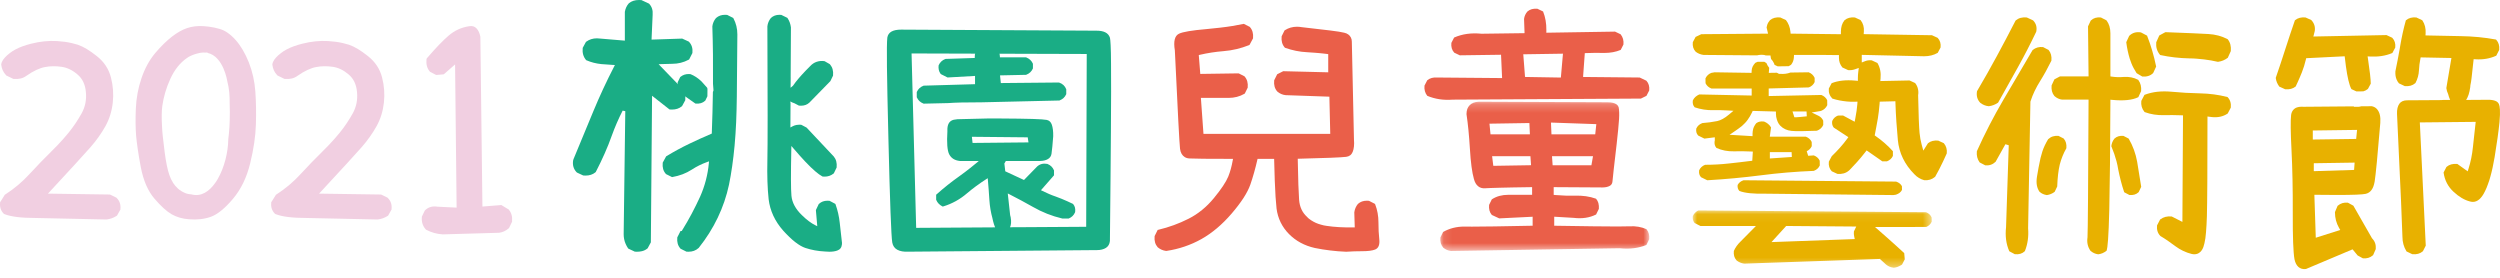 <?xml version="1.0" encoding="UTF-8"?>
<svg width="288px" height="32px" viewBox="0 0 288 32" version="1.1" xmlns="http://www.w3.org/2000/svg" xmlns:xlink="http://www.w3.org/1999/xlink">
    <title>Group 24</title>
    <defs>
        <polygon id="path-1" points="0.104 0.217 24.18 0.217 24.18 17.414 0.104 17.414"></polygon>
        <polygon id="path-3" points="0 0.066 27.534 0.066 27.534 6.668 0 6.668"></polygon>
    </defs>
    <g id="2021桃園兒童節" stroke="none" stroke-width="1" fill="none" fill-rule="evenodd">
        <g id="01_index" transform="translate(-40, -22)">
            <g id="Group-24" transform="translate(40, 22)">
                <g id="Group-20" transform="translate(66, 0)" fill="#1AAD85">
                    <path d="M12.065,9.505 C12.022,9.969 12.123,10.363 12.363,10.69 L12.38,10.717 L12.399,10.729 L14.103,11.924 L14.147,11.933 C14.585,11.974 14.945,11.867 15.222,11.613 L15.249,11.593 L15.492,11.09 C15.495,10.825 15.498,10.561 15.5,10.299 L15.483,10.145 L15.449,10.091 L14.791,9.355 L14.778,9.355 L14.729,9.301 C14.361,8.965 13.964,8.708 13.556,8.546 L13.535,8.54 C13.458,8.533 13.393,8.529 13.332,8.529 C12.972,8.529 12.665,8.634 12.393,8.85 L12.362,8.874 L12.065,9.486 L12.065,9.505 Z" id="Fill-1"></path>
                    <path d="M12.57,12.23 L12.945,11.542 L12.945,11.523 C12.998,11.005 12.873,10.562 12.575,10.195 L12.566,10.187 L9.875,7.401 L10.205,7.384 C10.602,7.362 11.013,7.351 11.429,7.351 C12.115,7.351 12.755,7.193 13.331,6.88 L13.381,6.853 L13.412,6.805 L13.766,6.106 C13.82,5.569 13.692,5.155 13.378,4.825 L13.354,4.795 L12.595,4.447 L12.54,4.447 L9.058,4.563 L9.184,1.711 C9.227,1.191 9.099,0.781 8.795,0.45 L8.773,0.421 L7.894,0.011 L7.874,0.011 C7.775,0.004 7.692,0 7.612,0 C7.14,0 6.762,0.121 6.458,0.37 L6.431,0.394 C6.201,0.656 6.047,0.985 5.982,1.364 L5.982,4.682 L3.175,4.446 C3.028,4.426 2.894,4.416 2.765,4.416 C2.301,4.416 1.89,4.544 1.545,4.796 L1.503,4.825 L1.484,4.858 L1.127,5.517 L1.127,5.535 C1.072,6.086 1.195,6.529 1.504,6.902 L1.529,6.934 L1.574,6.95 C2.101,7.178 2.67,7.323 3.275,7.384 C3.711,7.426 4.156,7.458 4.599,7.478 L4.838,7.489 L4.735,7.69 C3.874,9.357 3.076,11.075 2.362,12.795 C1.633,14.569 0.876,16.396 0.049,18.379 L0.049,18.417 L0.027,18.459 C-0.061,19.012 0.068,19.463 0.42,19.838 L0.484,19.887 L1.186,20.216 L1.207,20.216 C1.303,20.223 1.382,20.227 1.459,20.227 C1.908,20.227 2.288,20.102 2.588,19.856 L2.64,19.798 C2.819,19.444 2.994,19.094 3.163,18.75 C3.337,18.395 3.5,18.043 3.648,17.703 C3.792,17.369 3.938,17.025 4.092,16.651 C4.228,16.315 4.359,15.97 4.49,15.596 C4.831,14.647 5.248,13.688 5.729,12.743 L6.033,12.808 L5.846,26.987 C5.846,27.183 5.865,27.372 5.902,27.551 C5.938,27.732 5.996,27.915 6.073,28.095 C6.15,28.271 6.243,28.442 6.35,28.602 L6.373,28.63 L6.433,28.663 L7.135,28.992 L7.156,28.992 C7.24,28.997 7.31,29 7.379,29 C7.588,29 7.784,28.978 7.961,28.934 C8.195,28.876 8.395,28.777 8.571,28.633 L8.605,28.611 L8.979,27.917 L8.979,27.872 L9.118,11.031 L11.12,12.603 L11.182,12.612 C11.252,12.619 11.333,12.622 11.411,12.622 C11.864,12.622 12.233,12.501 12.538,12.252 L12.57,12.23 Z" id="Fill-3"></path>
                    <path d="M18.468,2.068 L17.77,1.717 L17.752,1.717 C17.666,1.709 17.593,1.706 17.523,1.706 C17.109,1.706 16.774,1.824 16.497,2.068 L16.472,2.093 C16.364,2.219 16.271,2.368 16.2,2.53 C16.129,2.689 16.084,2.855 16.063,3.039 L16.063,3.077 C16.132,5.168 16.157,7.382 16.137,9.652 L16.187,10.314 L16.188,10.445 L16.126,10.594 C16.104,12.116 16.062,13.698 16.001,15.297 L15.998,15.389 L15.913,15.425 C15.055,15.792 14.205,16.177 13.387,16.571 C12.494,17.001 11.625,17.473 10.803,17.975 L10.748,18.008 L10.725,18.039 L10.344,18.74 L10.344,18.768 C10.295,19.293 10.411,19.699 10.697,20.022 L10.718,20.052 L11.419,20.402 L11.465,20.394 C11.865,20.324 12.258,20.217 12.634,20.076 C13.006,19.935 13.369,19.752 13.71,19.531 C14.234,19.185 14.825,18.894 15.465,18.663 L15.68,18.586 L15.659,18.812 C15.535,20.143 15.196,21.437 14.651,22.66 C14.351,23.315 14.026,23.973 13.685,24.617 C13.345,25.26 12.972,25.908 12.576,26.543 L12.533,26.612 L12.399,26.612 L12.348,26.706 L12.023,27.349 L12.023,27.366 C11.974,27.89 12.089,28.296 12.376,28.622 L12.396,28.65 L12.424,28.664 L13.078,28.99 L13.089,28.99 C13.173,28.997 13.244,29 13.312,29 C13.773,29 14.152,28.862 14.47,28.577 L14.5,28.548 C16.248,26.354 17.42,23.904 17.983,21.268 C18.117,20.609 18.24,19.896 18.346,19.15 C18.452,18.419 18.547,17.612 18.627,16.752 C18.704,15.9 18.764,14.998 18.805,14.074 C18.845,13.125 18.871,12.129 18.882,11.115 C18.92,7.185 18.944,4.618 18.944,3.962 C18.944,3.298 18.793,2.679 18.496,2.121 L18.468,2.068 Z" id="Fill-5"></path>
                    <path d="M30.977,27.799 C30.935,27.447 30.895,27.096 30.857,26.733 C30.817,26.373 30.778,26.018 30.738,25.668 C30.661,24.937 30.499,24.225 30.257,23.55 L30.233,23.492 L30.171,23.455 L29.562,23.133 L29.544,23.133 C29.461,23.126 29.392,23.123 29.326,23.123 C28.931,23.123 28.611,23.24 28.348,23.484 L28.32,23.506 L27.994,24.192 L27.994,24.258 L28.15,26.058 L27.932,25.952 C27.436,25.708 26.906,25.309 26.357,24.765 C25.645,24.075 25.247,23.33 25.174,22.553 C25.105,21.817 25.099,20.01 25.159,17.183 L25.167,16.817 L25.401,17.089 C25.934,17.712 26.39,18.221 26.794,18.648 C27.202,19.079 27.574,19.439 27.9,19.72 C28.225,20.001 28.505,20.203 28.732,20.322 L28.757,20.337 L28.774,20.337 C28.859,20.345 28.928,20.348 28.997,20.348 C29.384,20.348 29.729,20.23 30.023,19.995 L30.056,19.968 L30.382,19.293 L30.382,19.275 C30.428,18.754 30.319,18.35 30.05,18.027 L26.914,14.695 L26.306,14.374 L26.288,14.374 C26.208,14.367 26.141,14.363 26.077,14.363 C25.964,14.363 25.852,14.374 25.745,14.396 C25.576,14.429 25.411,14.489 25.259,14.574 L25.054,14.688 L25.069,11.849 C25.062,11.838 25.057,11.826 25.051,11.815 L25.053,11.688 C25.179,11.768 25.337,11.842 25.534,11.903 L26.034,12.166 L26.051,12.166 C26.135,12.174 26.205,12.178 26.272,12.178 C26.656,12.178 26.97,12.065 27.23,11.832 L29.66,9.345 L29.968,8.709 L29.968,8.689 C30.015,8.167 29.904,7.762 29.632,7.44 L29.584,7.386 L29.019,7.062 L28.937,7.038 C28.629,7.001 28.335,7.031 28.062,7.126 C27.789,7.221 27.545,7.385 27.335,7.614 C26.957,7.989 26.635,8.323 26.374,8.612 C26.112,8.901 25.875,9.179 25.67,9.44 C25.551,9.592 25.445,9.737 25.356,9.871 L25.356,9.872 C25.282,9.932 25.178,10.018 25.074,10.111 L25.077,9.785 C25.078,9.783 25.079,9.782 25.08,9.781 L25.08,9.78 L25.081,9.466 L25.089,8.923 C25.087,8.924 25.086,8.925 25.084,8.925 L25.115,3.16 C25.067,2.764 24.936,2.403 24.725,2.088 L24.704,2.058 L24.673,2.042 L24.01,1.717 C23.927,1.709 23.858,1.706 23.793,1.706 C23.398,1.706 23.079,1.824 22.814,2.067 L22.792,2.091 C22.689,2.216 22.599,2.365 22.531,2.528 C22.464,2.685 22.421,2.855 22.402,3.035 L22.402,3.057 C22.441,11.602 22.441,16.794 22.402,18.489 C22.363,20.193 22.412,21.696 22.548,22.957 C22.626,23.609 22.806,24.245 23.084,24.845 C23.362,25.447 23.748,26.029 24.229,26.573 C25.205,27.654 26.062,28.322 26.775,28.562 C27.471,28.794 28.225,28.932 29.018,28.972 C29.208,28.991 29.384,29 29.545,29 C29.901,29 30.205,28.954 30.451,28.864 C30.779,28.744 30.955,28.513 30.989,28.159 C31.007,28.043 31.002,27.926 30.977,27.799" id="Fill-7"></path>
                    <path d="M40.36,11.922 L40.4,11.941 L40.428,11.941 L43.269,11.875 C43.954,11.816 45.248,11.786 47.102,11.786 L56.045,11.578 L56.077,11.563 C56.429,11.423 56.667,11.2 56.814,10.879 L56.833,10.842 L56.833,10.294 L56.825,10.27 C56.68,9.898 56.414,9.649 56.013,9.512 L55.992,9.505 L55.952,9.505 L49.296,9.568 L49.201,8.684 L52.206,8.62 L52.238,8.604 C52.413,8.537 52.556,8.449 52.682,8.329 C52.807,8.212 52.903,8.079 52.972,7.922 L52.993,7.882 L52.993,7.346 L52.977,7.316 C52.903,7.149 52.808,7.016 52.682,6.899 C52.557,6.78 52.414,6.692 52.247,6.627 L52.206,6.607 L49.193,6.607 L49.185,6.473 C49.176,6.287 49.141,6.109 49.081,5.946 C49.021,5.784 48.936,5.632 48.827,5.494 L48.802,5.461 L48.77,5.447 L48.096,5.129 L48.078,5.129 C47.986,5.121 47.91,5.118 47.836,5.118 C47.413,5.118 47.037,5.233 46.717,5.461 L46.69,5.488 C46.621,5.561 46.562,5.637 46.513,5.716 C46.464,5.795 46.421,5.878 46.388,5.964 C46.353,6.054 46.328,6.146 46.314,6.238 C46.299,6.341 46.292,6.441 46.292,6.543 L46.292,6.678 L42.918,6.788 L42.885,6.804 C42.709,6.872 42.566,6.961 42.439,7.08 C42.317,7.194 42.219,7.332 42.149,7.487 L42.127,7.553 C42.108,7.726 42.115,7.891 42.15,8.046 C42.183,8.202 42.248,8.35 42.345,8.487 L42.376,8.523 L42.415,8.552 L43.153,8.922 L43.22,8.922 L46.324,8.747 L46.324,9.698 L40.401,9.868 L40.368,9.883 C40.017,10.023 39.779,10.246 39.631,10.568 L39.611,10.605 L39.611,11.203 L39.628,11.234 C39.779,11.562 40.017,11.785 40.36,11.922" id="Fill-9"></path>
                    <path d="M59.129,26.126 L51.166,26.176 C50.936,26.174 50.653,26.176 50.357,26.178 C50.477,25.91 50.522,25.538 50.43,25.028 C50.414,24.935 50.392,24.856 50.368,24.783 L50.095,22.286 L50.333,22.407 C51.209,22.853 52.103,23.332 52.988,23.834 C54.04,24.44 55.173,24.889 56.354,25.167 L56.398,25.178 L57.103,25.178 L57.135,25.163 C57.466,25.023 57.693,24.802 57.834,24.483 L57.858,24.409 C57.902,24.05 57.831,23.762 57.641,23.53 L57.613,23.493 L57.582,23.478 C57.354,23.366 57.15,23.27 56.955,23.185 C56.736,23.088 56.517,22.993 56.304,22.905 C56.073,22.811 55.855,22.728 55.64,22.65 C55.37,22.559 55.102,22.456 54.845,22.344 C54.577,22.228 54.32,22.109 54.084,21.993 L53.919,21.912 L55.422,20.195 L55.422,19.628 L55.406,19.598 C55.338,19.435 55.243,19.298 55.125,19.18 C55.005,19.062 54.865,18.971 54.71,18.908 L54.655,18.882 C54.195,18.796 53.813,18.89 53.49,19.17 L51.962,20.735 L49.809,19.735 L49.702,18.838 L49.875,18.544 L53.841,18.544 C54.199,18.536 54.502,18.459 54.735,18.316 C54.957,18.18 55.087,17.987 55.132,17.724 C55.165,17.477 55.198,17.196 55.229,16.893 C55.264,16.574 55.297,16.182 55.33,15.694 L55.33,15.688 C55.34,15.139 55.285,14.692 55.168,14.357 C55.061,14.05 54.869,13.873 54.58,13.813 C54.345,13.765 53.796,13.728 52.95,13.702 C52.072,13.676 50.821,13.658 49.234,13.65 C48.785,13.646 48.366,13.645 47.972,13.645 L47.949,13.645 L44.297,13.734 C44.103,13.752 43.953,13.773 43.863,13.796 C43.338,13.929 43.102,14.358 43.14,15.105 L43.14,15.113 L43.14,15.121 C43.059,16.446 43.127,17.335 43.34,17.761 C43.574,18.222 43.978,18.479 44.575,18.544 L46.761,18.544 L46.462,18.794 C46.247,18.973 46.04,19.143 45.827,19.311 C45.577,19.51 45.369,19.672 45.169,19.821 C44.925,20.005 44.705,20.167 44.497,20.315 C43.595,20.953 42.723,21.647 41.906,22.379 L41.845,22.431 L41.845,23.014 L41.86,23.044 C41.932,23.213 42.021,23.347 42.136,23.464 C42.254,23.586 42.395,23.689 42.553,23.771 L42.606,23.793 L42.683,23.774 C43.678,23.47 44.599,22.961 45.412,22.259 C46.079,21.693 46.81,21.155 47.585,20.658 L47.786,20.528 L47.807,20.765 C47.837,21.138 47.868,21.517 47.899,21.901 C47.927,22.245 47.952,22.617 47.977,23.04 C48.024,23.77 48.145,24.483 48.335,25.167 C48.334,25.168 48.332,25.169 48.332,25.169 C48.332,25.169 48.442,25.737 48.635,26.191 L39.542,26.249 L39.012,6.158 L59.192,6.219 L59.129,26.126 Z M46.04,16.467 L45.961,15.758 L52.393,15.821 L52.481,16.404 L46.04,16.467 Z M61.991,7.345 C61.987,6.418 61.972,5.702 61.946,5.217 C61.921,4.741 61.894,4.451 61.867,4.353 C61.691,3.784 61.149,3.515 60.221,3.534 L37.911,3.413 C37.88,3.412 37.851,3.412 37.823,3.412 C36.851,3.412 36.327,3.711 36.22,4.325 C36.17,4.756 36.155,5.886 36.176,7.676 C36.195,9.409 36.251,12.138 36.346,16.018 C36.519,23.243 36.669,27.255 36.79,27.945 C36.864,28.327 37.052,28.597 37.365,28.769 C37.689,28.947 38.126,29.023 38.659,28.994 L60.279,28.812 L60.351,28.813 C60.78,28.813 61.135,28.726 61.404,28.555 C61.673,28.382 61.823,28.124 61.862,27.765 L61.862,27.742 C61.889,25.392 61.912,23.055 61.931,20.79 C61.946,18.812 61.961,16.924 61.977,15.126 C61.992,13.233 62,11.75 62,10.592 C62,9.372 61.997,8.279 61.991,7.345 L61.991,7.345 Z" id="Fill-11"></path>
                </g>
                <g id="Group-21" transform="translate(133, 1)">
                    <path d="M25.798,24.631 C25.798,23.885 25.672,23.187 25.425,22.554 L25.398,22.493 L25.334,22.455 L24.701,22.132 L24.683,22.132 C24.599,22.124 24.527,22.121 24.46,22.121 C24.05,22.121 23.717,22.24 23.443,22.484 L23.422,22.506 C23.204,22.775 23.065,23.097 23.016,23.458 L23.016,23.495 L23.067,25.193 L22.922,25.195 C21.763,25.216 20.731,25.159 19.847,25.023 C19.737,25.013 19.616,24.993 19.498,24.965 C19.392,24.942 19.282,24.913 19.168,24.878 C19.064,24.848 18.964,24.815 18.865,24.785 C18.755,24.749 18.659,24.71 18.57,24.667 C18.484,24.627 18.394,24.581 18.305,24.534 C18.21,24.483 18.125,24.43 18.046,24.378 C17.969,24.325 17.891,24.269 17.812,24.211 C17.731,24.152 17.656,24.081 17.588,24.002 C17.302,23.743 17.081,23.447 16.931,23.12 C16.781,22.797 16.689,22.429 16.657,22.029 C16.626,21.616 16.597,21.028 16.572,20.281 C16.546,19.504 16.524,18.546 16.503,17.433 L16.501,17.288 L16.642,17.285 C19.661,17.213 21.489,17.14 22.074,17.068 C22.441,17.023 22.688,16.838 22.827,16.504 C22.975,16.143 23.025,15.663 22.977,15.079 L22.73,3.795 C22.73,3.617 22.696,3.463 22.623,3.323 C22.554,3.183 22.452,3.065 22.322,2.969 C22.191,2.873 22.031,2.805 21.848,2.768 C21.574,2.696 21.043,2.611 20.264,2.514 C19.448,2.411 18.343,2.283 16.984,2.132 C16.781,2.097 16.59,2.08 16.408,2.08 C15.907,2.08 15.445,2.211 15.035,2.469 L14.987,2.499 L14.959,2.546 L14.643,3.184 L14.643,3.201 C14.594,3.727 14.708,4.134 14.99,4.459 L15.019,4.496 L15.059,4.513 C15.462,4.655 15.879,4.771 16.291,4.855 C16.713,4.942 17.149,4.995 17.589,5.016 L18.511,5.079 C18.667,5.088 18.823,5.101 18.978,5.118 L19.429,5.164 C19.579,5.179 19.73,5.198 19.887,5.219 L20.012,5.235 L20.012,7.331 L14.864,7.203 L14.824,7.203 L14.132,7.555 L13.784,8.253 L13.784,8.272 C13.735,8.797 13.849,9.204 14.132,9.528 L14.152,9.55 C14.287,9.665 14.43,9.755 14.588,9.825 C14.744,9.895 14.913,9.941 15.089,9.961 L15.097,9.961 L20.145,10.137 L20.245,14.419 L5.639,14.419 L5.342,10.272 L8.287,10.272 C8.374,10.276 8.453,10.278 8.53,10.278 C9.202,10.278 9.814,10.12 10.348,9.809 L10.391,9.782 L10.42,9.736 L10.736,9.097 L10.736,9.08 C10.785,8.553 10.67,8.146 10.388,7.822 L10.367,7.792 L9.695,7.452 L9.652,7.452 L5.272,7.516 L5.099,5.343 L5.219,5.314 C6.105,5.108 7.024,4.966 7.953,4.891 C8.461,4.852 8.967,4.772 9.459,4.654 C9.947,4.537 10.428,4.385 10.889,4.201 L10.935,4.178 L10.975,4.117 L11.35,3.417 L11.35,3.388 C11.397,2.861 11.283,2.454 11.002,2.131 L10.98,2.1 L10.289,1.75 L10.227,1.759 C9.842,1.84 9.419,1.92 8.978,1.992 C8.547,2.063 8.082,2.127 7.56,2.187 C7.058,2.245 6.527,2.3 5.985,2.351 C4.322,2.493 3.26,2.672 2.828,2.881 C2.331,3.11 2.168,3.754 2.341,4.795 L2.343,4.812 C2.673,11.832 2.868,15.537 2.939,16.138 C2.968,16.367 3.029,16.562 3.12,16.718 C3.211,16.877 3.331,17.001 3.485,17.097 C3.64,17.193 3.818,17.244 4.03,17.254 C4.568,17.285 6.197,17.301 8.872,17.301 L9.043,17.301 L9.012,17.472 C8.886,18.177 8.713,18.804 8.497,19.335 C8.236,19.97 7.676,20.809 6.832,21.831 C5.987,22.857 5.007,23.654 3.919,24.201 C2.83,24.753 1.659,25.181 0.438,25.471 L0.364,25.488 L0.011,26.199 L0.011,26.217 C-0.038,26.742 0.077,27.149 0.358,27.473 L0.378,27.493 C0.648,27.719 0.964,27.857 1.318,27.906 L1.376,27.906 C2.811,27.692 4.161,27.234 5.39,26.548 C6.621,25.859 7.797,24.869 8.885,23.602 C9.427,22.972 9.884,22.37 10.247,21.813 C10.603,21.262 10.87,20.743 11.037,20.273 C11.338,19.406 11.61,18.443 11.845,17.414 L11.87,17.301 L13.781,17.301 L13.784,17.443 C13.806,18.404 13.828,19.154 13.853,19.803 C13.879,20.507 13.909,21.136 13.944,21.674 C13.98,22.218 14.019,22.674 14.059,23.027 C14.206,24.159 14.688,25.146 15.49,25.959 C16.285,26.764 17.289,27.305 18.472,27.568 C18.76,27.629 19.057,27.683 19.352,27.729 C19.644,27.775 19.946,27.816 20.245,27.853 C20.553,27.89 20.859,27.921 21.152,27.946 C21.486,27.973 21.785,27.991 22.066,28 L22.087,28 C22.698,27.959 23.324,27.938 23.948,27.938 C24.601,27.938 25.094,27.873 25.414,27.746 C25.808,27.585 25.965,27.192 25.892,26.544 C25.829,25.988 25.798,25.344 25.798,24.631" id="Fill-13" fill="#EA5F49"></path>
                    <path d="M47.053,5.184 L46.812,7.935 L42.683,7.865 L42.481,5.255 L47.053,5.184 Z M34.34,10.48 L34.36,10.479 L56.032,10.356 L56.672,10.041 L56.99,9.422 C57.035,8.959 56.93,8.594 56.669,8.308 L56.657,8.295 L55.893,7.93 L49.37,7.866 L49.569,5.122 L49.833,5.113 C50.118,5.103 50.416,5.095 50.724,5.09 C51.033,5.085 51.35,5.088 51.669,5.097 C51.723,5.099 51.778,5.099 51.833,5.099 C52.519,5.099 53.144,4.983 53.692,4.754 L53.705,4.748 L54.02,4.131 C54.066,3.672 53.962,3.288 53.7,2.957 L53.695,2.949 L53.051,2.642 L45.137,2.769 L45.141,2.474 C45.15,1.69 45.025,0.971 44.767,0.335 L44.76,0.323 L44.743,0.313 L44.113,0.01 C43.635,-0.034 43.258,0.069 42.963,0.321 L42.954,0.331 C42.849,0.45 42.763,0.584 42.698,0.728 C42.631,0.873 42.59,1.02 42.571,1.179 L42.571,1.209 L42.629,2.82 L37.667,2.886 L37.65,2.884 C36.497,2.768 35.448,2.914 34.531,3.319 L34.514,3.326 L34.197,3.942 C34.153,4.404 34.258,4.768 34.52,5.055 L34.532,5.069 L35.168,5.373 L39.92,5.307 L40.041,7.994 L32.571,7.93 C32.103,7.894 31.726,7.997 31.425,8.245 L31.417,8.252 L31.101,8.865 C31.056,9.325 31.161,9.709 31.421,10.039 L31.421,10.039 C31.865,10.225 32.33,10.355 32.812,10.429 C33.294,10.502 33.808,10.519 34.34,10.48 L34.34,10.48 Z" id="Fill-15" fill="#EA5F49"></path>
                    <g id="Group-19" transform="translate(32.818, 10.5)">
                        <mask id="mask-2" fill="white">
                            <use xlink:href="#path-1"></use>
                        </mask>
                        <g id="Clip-18"></g>
                        <path d="M12.973,6.497 L17.695,6.497 L17.513,7.537 L13.045,7.537 L12.973,6.497 Z M12.855,2.619 L18.078,2.801 L17.953,3.972 L12.911,3.972 L12.855,2.619 Z M6.21,7.604 L6.073,6.497 L10.487,6.497 L10.559,7.532 L6.21,7.604 Z M5.889,3.972 L5.769,2.748 L10.368,2.673 L10.426,3.972 L5.889,3.972 Z M23.851,14.9 L23.843,14.897 C23.26,14.64 22.614,14.531 21.923,14.571 C21.694,14.585 21.239,14.592 20.535,14.592 C19.149,14.592 16.787,14.563 13.515,14.508 L13.228,14.502 L13.228,13.465 L15.469,13.597 C16.43,13.716 17.297,13.588 18.047,13.212 L18.056,13.203 L18.37,12.562 C18.388,12.327 18.371,12.103 18.317,11.901 C18.265,11.711 18.178,11.547 18.05,11.398 L18.036,11.389 C17.668,11.257 17.281,11.162 16.881,11.106 C16.486,11.052 16.074,11.028 15.659,11.038 C14.93,11.059 14.177,11.038 13.434,10.973 L13.167,10.95 L13.167,10.059 L18.696,10.093 C18.726,10.094 18.751,10.094 18.775,10.094 C19.117,10.094 19.401,10.034 19.62,9.914 C19.815,9.808 19.916,9.647 19.938,9.408 C19.958,9.191 20.002,8.762 20.088,7.972 C20.172,7.202 20.285,6.226 20.424,5.071 C20.569,3.778 20.661,2.817 20.697,2.218 C20.731,1.644 20.716,1.186 20.651,0.857 C20.596,0.695 20.42,0.28 19.352,0.28 L4.54,0.217 C4.088,0.235 3.742,0.367 3.491,0.617 C3.245,0.863 3.124,1.197 3.124,1.638 L3.124,1.663 C3.291,2.761 3.422,4.101 3.515,5.647 C3.608,7.209 3.763,8.375 3.975,9.114 C4.076,9.496 4.234,9.769 4.458,9.953 C4.673,10.13 4.932,10.207 5.245,10.19 C5.401,10.18 5.623,10.169 5.908,10.158 C6.192,10.147 6.548,10.136 6.979,10.126 C7.407,10.115 7.905,10.104 8.469,10.093 C9.034,10.083 9.671,10.073 10.382,10.062 L10.68,10.056 L10.68,10.941 L7.941,10.941 C7.583,10.941 7.241,10.984 6.926,11.068 C6.618,11.15 6.328,11.28 6.062,11.452 L6.035,11.472 L5.726,12.106 C5.68,12.584 5.783,12.961 6.038,13.259 L6.064,13.274 L6.892,13.658 L10.742,13.468 L10.742,14.501 L10.454,14.508 C7.191,14.575 4.998,14.609 3.752,14.609 C3.437,14.609 3.185,14.607 2.998,14.603 C2.955,14.602 2.914,14.601 2.872,14.601 C1.978,14.601 1.157,14.809 0.436,15.218 L0.423,15.229 L0.114,15.861 C0.069,16.342 0.174,16.721 0.435,17.022 L0.441,17.029 C0.697,17.24 0.983,17.366 1.315,17.414 L1.325,17.414 L20.759,17.096 L20.777,17.098 C21.904,17.219 22.935,17.092 23.848,16.72 L24.171,16.06 C24.215,15.578 24.109,15.198 23.851,14.9 L23.851,14.9 Z" id="Fill-17" fill="#EA5F49" mask="url(#mask-2)"></path>
                    </g>
                </g>
                <g id="Group-8" transform="translate(195, 2)">
                    <g id="Group-22" transform="translate(0, 22.176)">
                        <mask id="mask-4" fill="white">
                            <use xlink:href="#path-3"></use>
                        </mask>
                        <g id="Clip-21"></g>
                        <path d="M18.598,3.043 L18.668,3.364 L9.075,3.713 L10.768,1.857 L18.84,1.921 L18.57,2.485 C18.552,2.688 18.562,2.875 18.598,3.043 M27.277,0.517 C27.169,0.415 27.047,0.338 26.905,0.283 L26.885,0.274 L0.648,0.066 L0.648,0.066 C0.36,0.204 0.155,0.409 0.027,0.692 L0.009,0.738 C-0.026,1.048 0.037,1.292 0.2,1.486 L0.221,1.513 L0.884,1.858 L7.283,1.858 L5.5,3.661 C5.163,3.982 4.91,4.342 4.739,4.736 L4.738,4.743 C4.695,5.186 4.795,5.538 5.046,5.816 L5.069,5.838 C5.32,6.031 5.603,6.148 5.931,6.193 L5.957,6.193 L21.564,5.654 L22.287,6.31 C22.41,6.409 22.541,6.488 22.688,6.55 C22.831,6.609 22.985,6.649 23.147,6.668 L23.174,6.668 C23.242,6.658 23.307,6.648 23.366,6.636 C23.428,6.623 23.487,6.607 23.546,6.587 C23.609,6.565 23.671,6.539 23.733,6.511 C23.801,6.478 23.869,6.444 23.935,6.41 C23.995,6.379 24.054,6.343 24.109,6.305 L24.115,6.301 L24.426,5.704 L24.426,5.679 L24.366,4.983 L24.354,4.972 C24.059,4.7 23.757,4.422 23.453,4.147 C23.146,3.869 22.837,3.59 22.52,3.31 C22.207,3.03 21.881,2.743 21.552,2.459 L20.996,1.976 L26.901,1.969 C27.196,1.848 27.4,1.653 27.526,1.373 L27.534,1.356 L27.524,0.874 C27.467,0.742 27.384,0.622 27.277,0.517" id="Fill-20" fill="#E8B100" mask="url(#mask-4)"></path>
                    </g>
                    <path d="M5.836,18.772 C5.688,18.821 5.56,18.89 5.447,18.98 C5.339,19.066 5.253,19.168 5.191,19.283 L5.173,19.33 C5.159,19.459 5.169,19.58 5.202,19.692 C5.235,19.807 5.292,19.906 5.375,19.991 L5.386,20 C5.986,20.242 7.032,20.348 8.479,20.314 L23.118,20.471 L23.409,20.429 L23.453,20.411 C23.599,20.362 23.729,20.293 23.843,20.203 C23.955,20.113 24.042,20.008 24.102,19.891 L24.111,19.875 L24.102,19.449 C24.042,19.331 23.957,19.229 23.842,19.136 C23.73,19.047 23.599,18.976 23.453,18.928 L23.431,18.92 L5.856,18.765 L5.836,18.772 Z" id="Fill-23" fill="#E8B100"></path>
                    <path d="M13.114,10.841 L13.141,11.4 C13.015,11.409 12.899,11.421 12.785,11.435 C12.672,11.451 12.557,11.462 12.447,11.469 C12.363,11.474 12.289,11.48 12.225,11.488 C12.146,11.499 12.065,11.506 11.99,11.506 L11.709,11.506 L11.496,10.841 L13.114,10.841 Z M8.888,15.523 L11.394,15.523 L11.418,16.083 L8.888,16.256 L8.888,15.523 Z M0.756,8.879 L0.755,8.88 C0.404,9.04 0.167,9.255 0.029,9.539 L0.011,9.588 C-0.028,9.901 0.038,10.149 0.212,10.345 L0.236,10.365 C0.56,10.476 0.913,10.563 1.274,10.62 C1.632,10.677 2.01,10.701 2.394,10.691 C2.916,10.68 3.439,10.69 3.976,10.721 L4.695,10.762 L4.166,11.206 C3.68,11.613 3.241,11.856 2.822,11.948 C2.249,12.062 1.676,12.138 1.11,12.178 L1.085,12.189 C0.776,12.309 0.559,12.503 0.426,12.781 L0.407,12.834 C0.369,13.146 0.436,13.392 0.609,13.586 L0.633,13.615 L1.346,13.968 L2.545,13.816 L2.545,14.186 L2.524,14.263 C2.484,14.579 2.549,14.829 2.725,15.027 L2.74,15.044 C3.044,15.182 3.37,15.285 3.705,15.349 C4.046,15.414 4.403,15.443 4.774,15.433 C5.368,15.413 5.993,15.418 6.618,15.449 L6.927,15.463 L6.862,16.516 L6.313,16.583 C6.004,16.621 5.695,16.659 5.386,16.696 C4.968,16.747 4.559,16.793 4.172,16.832 C3.285,16.932 2.361,16.984 1.433,16.984 L1.416,16.99 C1.108,17.112 0.892,17.307 0.758,17.584 L0.738,17.637 C0.701,17.948 0.766,18.194 0.939,18.389 L0.963,18.417 L1.675,18.765 L1.698,18.765 C3.752,18.647 5.815,18.456 7.831,18.198 C9.831,17.938 11.889,17.766 13.947,17.685 L13.968,17.677 C14.281,17.554 14.499,17.358 14.632,17.073 L14.64,17.057 L14.63,16.511 C14.569,16.374 14.483,16.257 14.368,16.152 C14.254,16.049 14.121,15.969 13.972,15.912 L13.937,15.903 L13.303,15.947 L13.135,15.421 C13.402,15.292 13.589,15.106 13.707,14.854 L13.715,14.838 L13.708,14.354 C13.573,14.069 13.355,13.871 13.043,13.75 L13.024,13.743 L8.881,13.743 L9.022,12.676 C8.928,12.515 8.811,12.378 8.676,12.267 C8.543,12.158 8.391,12.07 8.219,12.001 L8.2,12 C7.847,11.959 7.569,12.016 7.352,12.172 L7.306,12.212 C7.26,12.263 7.218,12.32 7.179,12.385 C7.133,12.465 7.087,12.546 7.046,12.627 C7.011,12.694 6.986,12.76 6.97,12.836 C6.95,12.926 6.93,13.018 6.915,13.111 C6.9,13.2 6.893,13.289 6.893,13.387 L6.893,13.685 L4.245,13.527 L4.912,13.072 C5.034,12.99 5.161,12.898 5.289,12.804 L5.324,12.776 C5.436,12.692 5.55,12.608 5.664,12.52 C5.78,12.415 5.898,12.301 6.024,12.172 C6.133,12.06 6.234,11.938 6.324,11.81 C6.419,11.677 6.509,11.538 6.595,11.398 C6.678,11.262 6.754,11.117 6.829,10.954 L6.91,10.775 L9.588,10.849 L9.588,11.12 C9.588,11.235 9.598,11.346 9.617,11.45 C9.637,11.563 9.662,11.667 9.692,11.767 C9.723,11.868 9.757,11.962 9.798,12.051 C9.833,12.135 9.876,12.211 9.926,12.28 C9.98,12.356 10.035,12.424 10.091,12.483 C10.434,12.829 10.857,13.027 11.379,13.078 C11.873,13.127 12.863,13.122 14.29,13.062 L14.302,13.062 C14.477,12.997 14.627,12.909 14.748,12.799 C14.869,12.689 14.964,12.556 15.038,12.395 L15.035,11.902 C14.912,11.637 14.735,11.457 14.489,11.337 L13.709,10.958 L14.716,10.792 L14.775,10.766 L14.805,10.766 C14.964,10.702 15.097,10.62 15.209,10.517 C15.33,10.407 15.428,10.273 15.5,10.116 L15.491,9.546 C15.43,9.412 15.342,9.292 15.227,9.187 C15.112,9.084 14.981,9.005 14.83,8.947 L14.812,8.941 L8.755,9.065 L8.755,8.192 L13.376,8.07 C13.527,8.014 13.657,7.935 13.773,7.83 C13.887,7.727 13.975,7.606 14.036,7.472 L14.046,7.452 L14.046,6.968 C13.9,6.662 13.681,6.456 13.373,6.335 L13.355,6.328 L11.255,6.358 C10.899,6.492 10.503,6.543 10.075,6.508 L9.931,6.508 L9.818,6.441 L9.685,6.38 L8.764,6.394 L8.812,5.817 C8.675,5.646 8.57,5.463 8.496,5.271 C8.427,5.216 8.347,5.166 8.261,5.123 L7.482,5.118 C7.392,5.146 7.307,5.184 7.225,5.231 L7.189,5.265 C7.076,5.384 6.978,5.522 6.907,5.666 C6.84,5.806 6.801,5.96 6.793,6.121 L6.779,6.394 L2.545,6.328 L2.528,6.328 L2.144,6.395 C1.835,6.516 1.615,6.722 1.47,7.028 L1.479,7.588 C1.613,7.872 1.831,8.07 2.144,8.193 L2.161,8.199 L6.793,8.199 L6.793,9.006 L0.756,8.879 Z" id="Fill-25" fill="#E8B100"></path>
                    <path d="M28.939,14.509 L28.931,14.498 L28.279,14.196 C27.792,14.153 27.405,14.253 27.102,14.502 L27.096,14.51 L26.566,15.352 L26.384,14.694 C26.262,14.253 26.178,13.788 26.132,13.308 C26.1,12.969 26.07,12.439 26.043,11.735 C26.017,11.065 25.993,10.17 25.97,8.996 L25.969,8.974 L25.972,8.951 C26.011,8.706 26.002,8.462 25.944,8.225 C25.89,7.993 25.788,7.78 25.64,7.59 L25.623,7.566 L24.979,7.269 L21.613,7.337 L21.641,7.025 C21.701,6.362 21.587,5.789 21.288,5.269 L21.273,5.252 L20.619,4.949 C20.349,4.924 20.104,4.952 19.892,5.034 L19.475,5.197 L19.475,4.321 L19.783,4.328 C23.745,4.409 25.962,4.459 26.557,4.479 C26.594,4.48 26.631,4.481 26.67,4.481 C27.253,4.481 27.774,4.35 28.217,4.091 L28.226,4.085 L28.238,4.067 L28.555,3.468 C28.602,3.014 28.494,2.654 28.226,2.37 L28.217,2.359 L27.564,2.059 L19.696,1.933 L19.718,1.639 C19.756,1.119 19.633,0.688 19.34,0.319 L19.336,0.314 L18.681,0.01 C18.192,-0.034 17.808,0.068 17.504,0.318 L17.491,0.328 C17.345,0.508 17.239,0.708 17.175,0.92 C17.107,1.143 17.073,1.391 17.073,1.658 L17.073,1.942 L11.279,1.875 L11.253,1.624 C11.204,1.133 11.032,0.694 10.742,0.315 L10.74,0.313 L10.087,0.01 C9.598,-0.034 9.212,0.068 8.909,0.318 L8.903,0.324 C8.832,0.407 8.768,0.494 8.713,0.584 C8.658,0.674 8.615,0.766 8.586,0.859 C8.554,0.954 8.53,1.055 8.511,1.16 L8.517,1.182 L8.679,1.875 L0.992,1.939 L0.334,2.252 L0.011,2.859 C-0.036,3.314 0.072,3.674 0.341,3.957 L0.346,3.962 C0.611,4.163 0.906,4.283 1.249,4.328 L1.261,4.328 L7.413,4.378 C7.662,4.313 7.931,4.297 8.214,4.33 L8.27,4.342 L8.392,4.381 C8.395,4.383 8.399,4.384 8.403,4.385 L8.957,4.39 L8.992,4.631 C9.001,4.687 9.013,4.742 9.028,4.796 C9.163,4.935 9.274,5.098 9.359,5.282 L9.414,5.414 L9.414,5.456 C9.416,5.456 9.417,5.458 9.419,5.46 L9.443,5.479 L9.793,5.644 L11.055,5.625 C11.142,5.585 11.226,5.536 11.306,5.48 L11.342,5.447 C11.534,5.204 11.637,4.925 11.656,4.595 L11.67,4.328 L14.857,4.328 C15.133,4.328 15.42,4.33 15.718,4.335 C16.013,4.341 16.21,4.343 16.311,4.343 L16.846,4.343 L16.846,4.67 C16.846,5.082 16.974,5.44 17.238,5.765 L17.248,5.774 L17.902,6.077 C18.166,6.102 18.424,6.072 18.67,5.988 L19.132,5.828 L19.073,6.283 C19.044,6.526 19.028,6.769 19.028,7.004 L19.028,7.313 L18.697,7.284 C17.654,7.189 16.752,7.288 16.017,7.579 L16.005,7.583 L15.683,8.191 C15.636,8.642 15.763,9.018 16.071,9.342 L16.085,9.354 L16.108,9.363 C16.364,9.445 16.637,9.515 16.905,9.567 C17.172,9.619 17.458,9.66 17.757,9.691 C18.043,9.719 18.345,9.729 18.652,9.72 L18.985,9.71 L18.963,10.02 C18.93,10.47 18.852,11.012 18.733,11.632 L18.657,12.024 L17.318,11.305 L16.729,11.314 C16.426,11.434 16.214,11.631 16.085,11.909 L16.066,11.96 C16.029,12.265 16.09,12.507 16.251,12.701 L17.932,13.8 L17.763,14.03 C17.523,14.356 17.252,14.689 16.955,15.022 C16.666,15.345 16.35,15.673 16.016,15.997 L16.007,16.014 L15.683,16.623 C15.635,17.078 15.744,17.437 16.012,17.721 L16.024,17.733 L16.669,18.033 C17.2,18.077 17.627,17.958 17.976,17.667 L18.076,17.58 C18.367,17.28 18.654,16.972 18.932,16.664 C19.241,16.322 19.551,15.95 19.855,15.558 L20.035,15.326 L21.845,16.587 L22.375,16.587 C22.704,16.454 22.926,16.253 23.054,15.974 L23.062,15.958 L23.062,15.419 L23.052,15.407 C22.479,14.775 21.827,14.202 21.114,13.704 L20.966,13.599 L20.998,13.428 C21.052,13.15 21.105,12.862 21.161,12.565 C21.208,12.302 21.257,12.037 21.304,11.774 L21.322,11.684 C21.363,11.413 21.402,11.131 21.439,10.846 C21.477,10.569 21.507,10.273 21.528,9.967 L21.545,9.711 L23.349,9.666 L23.358,9.946 C23.38,10.64 23.415,11.342 23.463,12.03 C23.51,12.72 23.567,13.427 23.632,14.133 C23.703,14.879 23.901,15.592 24.22,16.248 C24.54,16.905 24.984,17.521 25.539,18.076 C25.623,18.164 25.703,18.239 25.785,18.307 C25.867,18.373 25.955,18.436 26.047,18.49 C26.144,18.55 26.243,18.602 26.344,18.646 C26.441,18.69 26.539,18.724 26.643,18.75 L26.67,18.758 C27.153,18.796 27.552,18.677 27.896,18.39 L27.926,18.369 C28.09,18.08 28.249,17.787 28.399,17.498 C28.551,17.206 28.702,16.9 28.846,16.59 C28.99,16.283 29.129,15.978 29.267,15.673 L29.267,15.666 C29.314,15.213 29.207,14.834 28.939,14.509" id="Fill-27" fill="#E8B100"></path>
                    <path d="M33.13,9.844 C33.253,9.943 33.406,10.035 33.573,10.106 C33.735,10.173 33.908,10.216 34.088,10.235 L34.126,10.235 C34.499,10.186 34.848,10.053 35.163,9.838 L35.177,9.83 L35.199,9.793 C35.943,8.471 36.691,7.131 37.44,5.788 C38.191,4.44 38.901,3.065 39.55,1.704 L39.573,1.66 C39.679,1.145 39.566,0.721 39.227,0.365 L39.166,0.327 L38.483,0.01 C37.96,-0.036 37.547,0.074 37.221,0.347 L37.186,0.386 C36.443,1.833 35.741,3.165 35.041,4.456 C34.321,5.791 33.557,7.139 32.774,8.466 L32.75,8.511 C32.663,9.039 32.781,9.468 33.11,9.825 L33.13,9.844 Z" id="Fill-29" fill="#E8B100"></path>
                    <path d="M51.2,16.634 C51.033,15.695 50.708,14.804 50.234,13.987 L50.221,13.969 L50.192,13.95 L49.625,13.656 C49.197,13.615 48.857,13.714 48.588,13.963 L48.572,13.979 C48.377,14.23 48.263,14.51 48.224,14.836 L48.222,14.848 L48.234,14.871 C48.359,15.165 48.466,15.443 48.561,15.722 C48.657,16.006 48.747,16.297 48.824,16.586 C48.902,16.881 48.966,17.185 49.012,17.487 C49.104,17.948 49.206,18.4 49.316,18.821 C49.424,19.247 49.553,19.682 49.698,20.112 L49.711,20.145 L49.75,20.169 L50.301,20.46 L50.315,20.461 C50.744,20.504 51.086,20.402 51.357,20.15 L51.381,20.124 L51.667,19.52 L51.663,19.497 C51.519,18.545 51.364,17.582 51.2,16.634" id="Fill-31" fill="#E8B100"></path>
                    <path d="M51.299,9.21 L51.337,9.193 L51.657,8.499 C51.701,8 51.598,7.582 51.338,7.221 L51.322,7.198 L51.306,7.19 C50.815,6.933 50.265,6.823 49.675,6.863 C49.432,6.884 49.196,6.892 48.976,6.887 C48.759,6.882 48.538,6.864 48.301,6.83 L48.118,6.803 L48.118,1.828 C48.118,1.543 48.081,1.273 48.008,1.025 C47.937,0.784 47.828,0.565 47.684,0.373 L47.665,0.346 L47.02,0.01 C46.548,-0.037 46.171,0.075 45.874,0.353 L45.85,0.38 L45.541,1.037 L45.541,1.062 L45.603,6.8 L42.309,6.8 L42.295,6.807 L41.666,7.142 L41.343,7.841 C41.299,8.341 41.402,8.735 41.66,9.051 L41.684,9.076 C41.804,9.185 41.94,9.275 42.088,9.344 C42.236,9.414 42.392,9.459 42.554,9.476 L45.601,9.476 L45.601,9.7 C45.562,19.359 45.521,24.617 45.481,25.331 L45.479,25.351 C45.396,25.923 45.502,26.417 45.801,26.859 L45.821,26.892 C46.077,27.114 46.362,27.246 46.693,27.294 L46.728,27.294 C46.894,27.273 47.056,27.231 47.209,27.166 C47.367,27.099 47.517,27.009 47.663,26.891 L47.684,26.874 L47.695,26.839 C47.786,26.543 47.911,25.477 47.991,22.1 C48.055,19.359 48.098,15.198 48.118,9.73 L48.119,9.486 L48.347,9.508 C49.631,9.633 50.629,9.532 51.299,9.21" id="Fill-33" fill="#E8B100"></path>
                    <path d="M41.317,4.998 L41.323,4.967 C41.368,4.473 41.264,4.082 41.006,3.772 L40.981,3.746 L40.358,3.423 C39.896,3.375 39.509,3.484 39.175,3.754 L39.147,3.781 C37.901,5.893 36.801,7.767 35.788,9.504 C34.663,11.421 33.639,13.406 32.743,15.4 L32.732,15.436 C32.688,15.926 32.79,16.338 33.046,16.692 L33.062,16.714 L33.697,17.045 C34.159,17.09 34.549,16.961 34.884,16.645 L34.903,16.619 L36.023,14.615 L36.408,14.734 L36.097,24.177 C35.984,25.197 36.108,26.121 36.463,26.923 L36.474,26.947 L37.106,27.283 L37.121,27.284 C37.587,27.33 37.957,27.22 38.249,26.946 L38.27,26.916 C38.589,26.118 38.713,25.241 38.638,24.311 L38.637,24.299 L38.638,24.288 L38.904,9.709 L38.914,9.677 C39.045,9.272 39.205,8.87 39.39,8.483 C39.576,8.094 39.786,7.714 40.015,7.355 C40.481,6.605 40.92,5.81 41.317,4.998" id="Fill-35" fill="#E8B100"></path>
                    <path d="M42.723,13.951 L42.141,13.655 C41.667,13.613 41.281,13.732 40.968,14.02 L40.936,14.053 C40.806,14.271 40.684,14.494 40.575,14.72 C40.465,14.945 40.369,15.184 40.286,15.432 C40.208,15.672 40.134,15.93 40.069,16.197 C39.906,16.943 39.767,17.676 39.657,18.37 C39.544,19.083 39.641,19.647 39.952,20.092 L39.963,20.103 C40.199,20.303 40.473,20.427 40.782,20.471 L40.812,20.471 C41.126,20.426 41.419,20.305 41.683,20.108 L41.699,20.095 L41.991,19.484 C42.028,18.454 42.128,17.602 42.288,16.943 C42.459,16.287 42.709,15.668 43.032,15.1 L43.046,15.069 C43.088,14.617 42.99,14.258 42.747,13.976 L42.723,13.951 Z" id="Fill-37" fill="#E8B100"></path>
                    <path d="M53.843,4.331 L53.878,4.343 C54.942,4.573 56.067,4.703 57.224,4.726 L57.226,4.726 C57.504,4.726 57.793,4.738 58.08,4.763 C58.359,4.787 58.632,4.813 58.901,4.843 C59.19,4.876 59.454,4.915 59.707,4.961 C59.967,5.008 60.225,5.06 60.476,5.118 L60.537,5.118 C60.944,5.062 61.301,4.912 61.629,4.664 L61.644,4.653 L61.989,3.887 C62.038,3.324 61.922,2.88 61.637,2.528 L61.624,2.515 L61.592,2.498 C60.94,2.159 60.206,1.964 59.413,1.919 C59.005,1.895 58.394,1.864 57.595,1.83 C56.774,1.796 55.737,1.753 54.486,1.706 L54.457,1.706 L54.425,1.72 L53.75,2.086 L53.398,2.867 C53.35,3.428 53.486,3.894 53.815,4.294 L53.843,4.331 Z" id="Fill-39" fill="#E8B100"></path>
                    <path d="M61.627,9.198 L61.61,9.178 L61.572,9.171 C60.588,8.915 59.529,8.776 58.424,8.754 C57.333,8.733 56.225,8.671 55.132,8.565 C54.576,8.516 54.032,8.517 53.52,8.572 C53.022,8.627 52.539,8.741 52.086,8.911 L52.047,8.928 L52.019,8.973 L51.678,9.623 C51.628,10.115 51.745,10.526 52.035,10.881 L52.053,10.903 L52.095,10.923 C52.765,11.169 53.504,11.285 54.293,11.266 C54.606,11.255 54.941,11.252 55.268,11.257 C55.588,11.262 55.917,11.271 56.254,11.281 L56.483,11.288 L56.412,23.563 L55.183,22.938 C54.659,22.89 54.231,22.998 53.876,23.267 L53.846,23.287 L53.492,23.964 C53.442,24.46 53.56,24.853 53.854,25.162 L53.892,25.198 C54.189,25.373 54.484,25.563 54.767,25.76 C55.047,25.955 55.334,26.163 55.621,26.376 C56.186,26.794 56.817,27.092 57.499,27.261 C57.797,27.327 58.074,27.297 58.298,27.157 C58.536,27.011 58.71,26.783 58.828,26.461 C58.867,26.342 58.91,26.188 58.955,26.011 C58.997,25.838 59.034,25.649 59.06,25.446 C59.089,25.214 59.114,24.977 59.134,24.743 C59.157,24.482 59.177,24.203 59.191,23.909 C59.209,23.619 59.222,23.308 59.234,22.932 C59.279,21.262 59.301,17.579 59.301,11.673 L59.301,11.421 L59.804,11.486 C60.133,11.525 60.468,11.51 60.775,11.443 C61.079,11.377 61.361,11.257 61.615,11.087 L61.634,11.074 L61.989,10.397 C62.039,9.901 61.92,9.509 61.627,9.198" id="Fill-41" fill="#E8B100"></path>
                    <path d="M50.339,4.738 C50.4,4.94 50.47,5.135 50.546,5.317 C50.62,5.506 50.707,5.688 50.803,5.862 C50.899,6.037 51.005,6.218 51.121,6.404 L51.134,6.424 L51.155,6.44 L51.785,6.815 L51.814,6.817 C52.062,6.836 52.292,6.814 52.497,6.748 C52.69,6.687 52.868,6.581 53.027,6.431 L53.068,6.365 L53.389,5.668 L53.381,5.638 C53.319,5.337 53.252,5.04 53.173,4.718 C53.098,4.418 53.019,4.126 52.937,3.85 C52.77,3.271 52.574,2.697 52.356,2.146 L52.344,2.106 L52.33,2.099 L51.634,1.733 C51.103,1.646 50.67,1.768 50.31,2.106 L50.273,2.152 L49.944,2.864 L49.949,2.89 C50.033,3.54 50.164,4.159 50.339,4.738" id="Fill-43" fill="#E8B100"></path>
                    <path d="M80.595,2.364 L80.57,2.341 L79.924,2.041 L79.898,2.041 L71.501,2.207 L71.663,1.566 C71.729,1.093 71.602,0.688 71.278,0.328 L71.253,0.306 L70.595,0.01 C70.101,-0.034 69.708,0.068 69.397,0.321 L69.375,0.337 L69.365,0.364 C68.988,1.455 68.618,2.562 68.27,3.652 C67.921,4.747 67.552,5.857 67.172,6.951 L67.167,6.993 C67.216,7.347 67.349,7.674 67.567,7.963 L67.577,7.976 L68.253,8.283 C68.748,8.325 69.141,8.224 69.451,7.971 L69.466,7.957 L69.473,7.942 C69.557,7.757 69.641,7.576 69.725,7.396 C69.814,7.204 69.889,7.032 69.956,6.868 L69.982,6.804 C70.047,6.646 70.111,6.49 70.176,6.336 C70.265,6.109 70.35,5.866 70.429,5.619 C70.504,5.381 70.575,5.126 70.637,4.857 L70.672,4.705 L75.108,4.484 L75.13,4.676 C75.172,5.033 75.213,5.365 75.254,5.674 C75.302,6.012 75.345,6.284 75.388,6.529 C75.432,6.778 75.48,7.019 75.534,7.245 C75.589,7.471 75.642,7.658 75.694,7.815 C75.747,7.977 75.803,8.113 75.861,8.219 L75.882,8.264 L76.453,8.529 L77.247,8.524 C77.439,8.471 77.612,8.383 77.761,8.26 L77.789,8.235 L78.11,7.639 L78.11,7.615 C78.11,7.148 78,6.18 77.785,4.74 L77.747,4.495 L78.015,4.51 C78.957,4.565 79.813,4.434 80.561,4.121 L80.6,4.104 L80.934,3.475 C80.98,3.016 80.869,2.653 80.595,2.364" id="Fill-45" fill="#E8B100"></path>
                    <path d="M76.431,14.005 L71.434,14.074 L71.434,13.033 L76.535,12.964 L76.431,14.005 Z M76.192,17.576 L71.55,17.718 L71.55,16.805 L76.252,16.732 L76.192,17.576 Z M78.843,10.586 C78.699,10.415 78.51,10.302 78.282,10.248 L78.247,10.235 L77.016,10.245 C76.797,10.309 76.556,10.327 76.298,10.301 L76.188,10.301 L76.123,10.253 L70.339,10.302 L70.331,10.301 C70.268,10.296 70.207,10.293 70.146,10.293 C69.956,10.293 69.783,10.319 69.633,10.367 C69.445,10.425 69.293,10.528 69.168,10.681 C69.044,10.833 68.969,11.018 68.936,11.246 C68.86,11.882 68.876,13.251 68.982,15.309 C69.088,17.376 69.136,19.814 69.127,22.554 C69.117,25.316 69.184,27.105 69.326,27.871 C69.368,28.07 69.428,28.249 69.505,28.395 C69.579,28.539 69.671,28.658 69.78,28.754 C69.889,28.847 70.013,28.916 70.15,28.956 C70.291,29 70.453,29.01 70.631,28.991 L70.654,28.986 L76.018,26.723 L76.598,27.428 L77.198,27.756 C77.652,27.805 78.033,27.692 78.36,27.411 L78.381,27.395 L78.688,26.693 C78.729,26.2 78.594,25.8 78.273,25.467 L78.24,25.422 L76.111,21.702 L76.08,21.681 L75.476,21.35 C75.023,21.302 74.642,21.414 74.313,21.695 L74.293,21.711 L74.285,21.728 L73.987,22.429 L73.987,22.457 C73.987,23.103 74.142,23.701 74.448,24.235 L74.596,24.493 L71.777,25.388 L71.615,20.439 L71.827,20.441 C72.717,20.453 73.515,20.459 74.2,20.459 C76.051,20.459 77.17,20.416 77.528,20.331 C78.084,20.201 78.421,19.739 78.559,18.921 C78.684,18.154 78.902,15.881 79.21,12.164 C79.237,11.817 79.22,11.504 79.158,11.235 C79.098,10.978 78.995,10.767 78.843,10.586 L78.843,10.586 Z" id="Fill-47" fill="#E8B100"></path>
                    <path d="M92.878,10.003 C92.804,9.83 92.677,9.708 92.486,9.63 C92.27,9.54 92.001,9.495 91.689,9.495 L89.387,9.51 C89.386,9.511 89.383,9.513 89.381,9.515 C89.289,9.515 89.195,9.513 89.098,9.513 C89.311,9.189 89.485,8.715 89.571,8.038 C89.58,7.961 89.586,7.891 89.588,7.824 C89.648,7.553 89.693,7.276 89.724,6.989 L89.964,4.815 L90.175,4.829 C91.031,4.886 91.828,4.75 92.549,4.425 L92.571,4.413 L92.908,3.748 C92.954,3.269 92.844,2.891 92.57,2.591 L92.546,2.559 L92.513,2.551 C91.857,2.43 91.192,2.338 90.536,2.275 C89.864,2.21 89.164,2.173 88.454,2.162 C87.173,2.141 85.891,2.116 84.643,2.086 L84.416,2.079 L84.431,1.86 C84.469,1.285 84.344,0.778 84.06,0.354 L84.02,0.321 L83.363,0.011 C82.872,-0.036 82.48,0.071 82.169,0.336 L82.15,0.351 L82.144,0.384 C81.889,1.3 81.675,2.272 81.506,3.273 C81.487,3.385 81.468,3.498 81.448,3.612 L81.448,3.65 L81.44,3.663 C81.294,4.499 81.129,5.355 80.949,6.214 L80.949,6.222 C80.939,6.411 80.946,6.58 80.969,6.738 C80.992,6.889 81.034,7.037 81.096,7.177 C81.155,7.318 81.234,7.446 81.339,7.577 L81.357,7.6 L82.03,7.92 C82.523,7.965 82.914,7.858 83.223,7.594 L83.258,7.568 C83.507,7.108 83.645,6.606 83.665,6.078 C83.686,5.642 83.74,5.209 83.824,4.788 L83.859,4.612 L87.403,4.682 L86.818,8.148 C86.85,8.391 86.921,8.619 87.023,8.833 C87.077,9.04 87.153,9.291 87.254,9.511 C86.706,9.514 86.307,9.517 86.307,9.517 C86.31,9.522 86.313,9.525 86.316,9.53 L82.292,9.555 C82.083,9.555 81.908,9.591 81.754,9.664 C81.607,9.733 81.491,9.828 81.402,9.956 C81.308,10.09 81.237,10.256 81.193,10.444 C81.145,10.638 81.126,10.862 81.136,11.109 C81.333,15.266 81.494,18.781 81.604,21.274 C81.711,23.728 81.761,25.002 81.761,25.283 C81.761,25.88 81.913,26.436 82.214,26.933 L82.231,26.961 L82.256,26.975 L82.889,27.282 L82.905,27.284 C83.397,27.329 83.788,27.222 84.098,26.957 L84.126,26.929 L84.446,26.301 L84.446,26.267 L83.764,12.103 L90.202,12.038 L90.174,12.276 C90.063,13.231 89.966,14.113 89.878,14.97 C89.792,15.825 89.621,16.66 89.369,17.452 L89.278,17.738 L88.095,16.892 L88.066,16.887 C87.558,16.845 87.16,16.952 86.855,17.214 L86.825,17.244 L86.499,17.875 L86.504,17.899 C86.631,18.77 87.013,19.504 87.64,20.084 C88.266,20.672 88.911,21.052 89.558,21.214 C89.672,21.244 89.78,21.258 89.882,21.258 C90.419,21.258 90.892,20.834 91.287,19.998 C91.35,19.878 91.404,19.757 91.453,19.632 C91.504,19.503 91.557,19.366 91.607,19.228 C91.661,19.086 91.711,18.939 91.764,18.784 C91.817,18.62 91.862,18.468 91.898,18.322 C91.939,18.161 91.984,17.991 92.032,17.814 C92.077,17.642 92.118,17.463 92.153,17.282 C92.178,17.158 92.201,17.035 92.225,16.911 L92.263,16.713 C92.291,16.559 92.324,16.394 92.356,16.224 L92.379,16.107 C92.649,14.477 92.837,13.121 92.94,12.082 C93.063,10.759 92.974,10.221 92.878,10.003" id="Fill-49" fill="#E8B100"></path>
                </g>
                <g id="Group-23" transform="translate(0, 3)" fill="#F1CFE1">
                    <path d="M13.431,19.786 L13.382,19.757 L12.729,19.437 L12.648,19.408 L12.567,19.408 L5.524,19.306 C8.12,16.505 9.752,14.727 10.414,13.97 C10.762,13.573 11.08,13.171 11.368,12.764 C11.656,12.357 11.915,11.95 12.143,11.543 C12.6,10.72 12.882,9.813 12.992,8.824 C13.098,7.845 13.029,6.877 12.778,5.917 C12.527,4.938 11.985,4.119 11.148,3.46 C10.744,3.14 10.364,2.872 10.007,2.653 C9.648,2.436 9.299,2.268 8.963,2.152 C8.746,2.084 8.512,2.021 8.261,1.963 C8.012,1.905 7.748,1.856 7.47,1.817 C7.194,1.779 6.893,1.75 6.566,1.73 C5.61,1.672 4.615,1.773 3.583,2.036 C3.234,2.123 2.915,2.22 2.62,2.327 C2.327,2.434 2.056,2.551 1.805,2.683 C1.555,2.813 1.332,2.957 1.137,3.112 C1.018,3.199 0.912,3.286 0.819,3.373 C0.726,3.46 0.639,3.547 0.558,3.634 C0.476,3.722 0.409,3.807 0.354,3.889 C0.3,3.971 0.253,4.056 0.215,4.143 C0.178,4.231 0.153,4.319 0.142,4.405 L0.142,4.435 L0.142,4.463 C0.197,4.929 0.377,5.321 0.68,5.641 L0.712,5.685 L0.763,5.714 L1.48,6.063 L1.544,6.092 L1.609,6.092 C2.174,6.14 2.647,6.024 3.029,5.742 C3.442,5.452 3.834,5.221 4.201,5.052 C4.572,4.883 4.898,4.773 5.181,4.725 C5.778,4.608 6.414,4.6 7.089,4.696 C7.729,4.783 8.338,5.074 8.914,5.568 C9.49,6.043 9.817,6.721 9.893,7.604 C9.981,8.495 9.817,9.315 9.403,10.06 C9.186,10.448 8.952,10.829 8.703,11.202 C8.452,11.574 8.186,11.936 7.904,12.284 C7.707,12.527 7.504,12.767 7.291,13.004 C7.08,13.242 6.857,13.484 6.623,13.731 C6.39,13.978 6.143,14.228 5.882,14.48 C5.11,15.236 4.294,16.079 3.436,17.009 C2.61,17.92 1.665,18.72 0.6,19.408 L0.551,19.437 L0.517,19.495 L0.062,20.223 L0.012,20.28 L0.012,20.339 C-0.043,20.852 0.093,21.274 0.419,21.603 L0.469,21.647 L0.534,21.675 C1.273,21.967 2.469,22.112 4.121,22.112 L12.24,22.286 L12.256,22.286 L12.273,22.286 C12.685,22.238 13.066,22.102 13.415,21.88 L13.48,21.835 L13.512,21.778 L13.839,21.196 L13.871,21.152 L13.871,21.094 C13.925,20.58 13.789,20.159 13.463,19.829 L13.431,19.786 Z" id="Fill-51"></path>
                    <path d="M26.463,10.897 C26.452,11.401 26.419,11.925 26.363,12.469 C26.345,12.65 26.32,12.836 26.298,13.02 C26.298,13.047 26.297,13.073 26.296,13.1 C26.273,14.568 25.838,16.297 25.103,17.583 C25.017,17.742 24.923,17.888 24.823,18.027 C24.102,19.075 23.149,19.7 22.044,19.391 C22.04,19.39 22.035,19.388 22.03,19.387 C21.753,19.375 21.504,19.32 21.285,19.218 C20.989,19.089 20.732,18.929 20.513,18.736 C20.293,18.543 20.096,18.313 19.922,18.046 C19.924,18.042 19.926,18.039 19.927,18.035 C19.285,17.055 19.058,15.463 18.75,12.684 C18.705,12.292 18.678,11.907 18.664,11.528 C18.608,10.563 18.619,9.788 18.697,9.207 C18.769,8.692 18.881,8.173 19.034,7.649 C19.188,7.125 19.386,6.596 19.632,6.062 C20.111,5.024 20.744,4.233 21.531,3.688 C21.602,3.639 21.673,3.592 21.744,3.548 C21.816,3.503 21.892,3.465 21.976,3.429 C22.056,3.395 22.137,3.36 22.22,3.325 C22.301,3.291 22.385,3.261 22.473,3.236 C22.559,3.211 22.648,3.187 22.741,3.162 C23.064,3.069 23.356,3.039 23.624,3.058 C23.724,3.054 23.824,3.05 23.92,3.05 C23.911,3.064 23.902,3.079 23.893,3.092 C25.755,3.475 26.186,6.366 26.186,6.366 C26.411,7.209 26.468,8.042 26.458,8.962 C26.471,9.271 26.478,9.579 26.478,9.889 C26.478,10.225 26.473,10.561 26.463,10.897 M28.667,4.193 C28.239,3.125 27.728,2.26 27.135,1.597 C26.523,0.916 25.9,0.489 25.268,0.322 C25.073,0.262 24.875,0.213 24.671,0.173 C24.466,0.134 24.259,0.099 24.05,0.069 C23.841,0.04 23.628,0.02 23.415,0.01 C22.751,-0.029 22.132,0.045 21.562,0.233 C20.999,0.42 20.413,0.752 19.8,1.227 C19.188,1.701 18.544,2.334 17.871,3.125 C17.197,3.935 16.67,4.905 16.292,6.032 C15.915,7.14 15.7,8.296 15.649,9.503 C15.598,10.69 15.609,11.733 15.679,12.631 C15.72,13.077 15.784,13.599 15.871,14.197 C15.958,14.796 16.073,15.476 16.216,16.237 C16.512,17.79 17.038,19.005 17.794,19.885 C18.53,20.746 19.188,21.344 19.769,21.681 C20.362,22.016 21.026,22.209 21.76,22.258 C22.689,22.338 23.532,22.244 24.287,21.977 C25.053,21.7 25.9,21.013 26.83,19.915 C27.76,18.817 28.423,17.448 28.822,15.807 C29.219,14.185 29.44,12.697 29.479,11.342 C29.521,9.997 29.5,8.741 29.418,7.574 C29.336,6.388 29.086,5.26 28.667,4.193" id="Fill-53"></path>
                    <path d="M44.665,19.786 L44.617,19.757 L43.965,19.437 L43.883,19.408 L43.802,19.408 L36.758,19.306 C39.355,16.505 40.987,14.727 41.65,13.97 C41.998,13.573 42.315,13.171 42.603,12.764 C42.891,12.357 43.149,11.95 43.377,11.543 C43.834,10.72 44.117,9.813 44.226,8.824 C44.333,7.845 44.263,6.877 44.013,5.917 C43.763,4.938 43.22,4.119 42.383,3.46 C41.979,3.14 41.6,2.872 41.242,2.653 C40.883,2.436 40.535,2.268 40.198,2.152 C39.981,2.084 39.747,2.021 39.497,1.963 C39.247,1.905 38.984,1.856 38.706,1.817 C38.428,1.779 38.128,1.75 37.801,1.73 C36.845,1.672 35.85,1.773 34.818,2.036 C34.469,2.123 34.15,2.22 33.855,2.327 C33.562,2.434 33.291,2.551 33.041,2.683 C32.79,2.813 32.567,2.957 32.373,3.112 C32.252,3.199 32.147,3.286 32.054,3.373 C31.962,3.46 31.875,3.547 31.793,3.634 C31.711,3.722 31.644,3.807 31.59,3.889 C31.535,3.971 31.49,4.056 31.451,4.143 C31.413,4.231 31.389,4.319 31.377,4.405 L31.377,4.435 L31.377,4.463 C31.432,4.929 31.611,5.321 31.915,5.641 L31.948,5.685 L31.998,5.714 L32.715,6.063 L32.779,6.092 L32.845,6.092 C33.41,6.14 33.883,6.024 34.263,5.742 C34.676,5.452 35.069,5.221 35.437,5.052 C35.807,4.883 36.133,4.773 36.416,4.725 C37.013,4.608 37.649,4.6 38.324,4.696 C38.964,4.783 39.572,5.074 40.149,5.568 C40.726,6.043 41.051,6.721 41.128,7.604 C41.215,8.495 41.051,9.315 40.638,10.06 C40.42,10.448 40.188,10.829 39.938,11.202 C39.688,11.574 39.421,11.936 39.139,12.284 C38.943,12.527 38.739,12.767 38.526,13.004 C38.316,13.242 38.092,13.484 37.859,13.731 C37.626,13.978 37.378,14.228 37.117,14.48 C36.345,15.236 35.529,16.079 34.67,17.009 C33.845,17.92 32.9,18.72 31.835,19.408 L31.786,19.437 L31.753,19.495 L31.297,20.223 L31.247,20.28 L31.247,20.339 C31.191,20.852 31.329,21.274 31.655,21.603 L31.704,21.647 L31.77,21.675 C32.508,21.967 33.704,22.112 35.357,22.112 L43.474,22.286 L43.492,22.286 L43.508,22.286 C43.92,22.238 44.301,22.102 44.65,21.88 L44.714,21.835 L44.747,21.778 L45.073,21.196 L45.106,21.152 L45.106,21.094 C45.16,20.58 45.025,20.159 44.698,19.829 L44.665,19.786 Z" id="Fill-55"></path>
                    <path d="M58.623,21.163 L58.593,21.117 L58.548,21.102 L57.841,20.673 L57.768,20.627 L57.68,20.627 L55.575,20.795 L55.339,1.307 L55.339,1.276 L55.339,1.246 C55.261,0.827 55.114,0.503 54.898,0.273 C54.682,0.043 54.403,-0.042 54.06,0.019 C53.155,0.152 52.361,0.515 51.675,1.109 C51.016,1.67 50.193,2.529 49.201,3.684 L49.143,3.761 L49.129,3.853 C49.078,4.415 49.201,4.87 49.496,5.217 L49.526,5.264 L49.585,5.294 L50.173,5.6 L50.246,5.631 L50.335,5.631 L51.042,5.569 L51.129,5.555 L51.203,5.493 L52.425,4.42 L52.602,20.918 L50.393,20.811 C49.844,20.718 49.378,20.846 48.995,21.194 L48.952,21.24 L48.921,21.286 L48.628,21.899 L48.598,21.945 L48.598,22.007 C48.548,22.548 48.691,23.014 49.024,23.402 L49.068,23.447 L49.113,23.478 C49.702,23.785 50.33,23.959 50.997,24 L51.011,24 L51.026,24 L57.474,23.816 L57.489,23.816 C57.9,23.764 58.269,23.595 58.593,23.31 L58.637,23.279 L58.666,23.217 L58.96,22.604 L58.989,22.559 L58.989,22.497 C59.039,21.955 58.916,21.51 58.623,21.163" id="Fill-57"></path>
                </g>
            </g>
        </g>
    </g>
</svg>